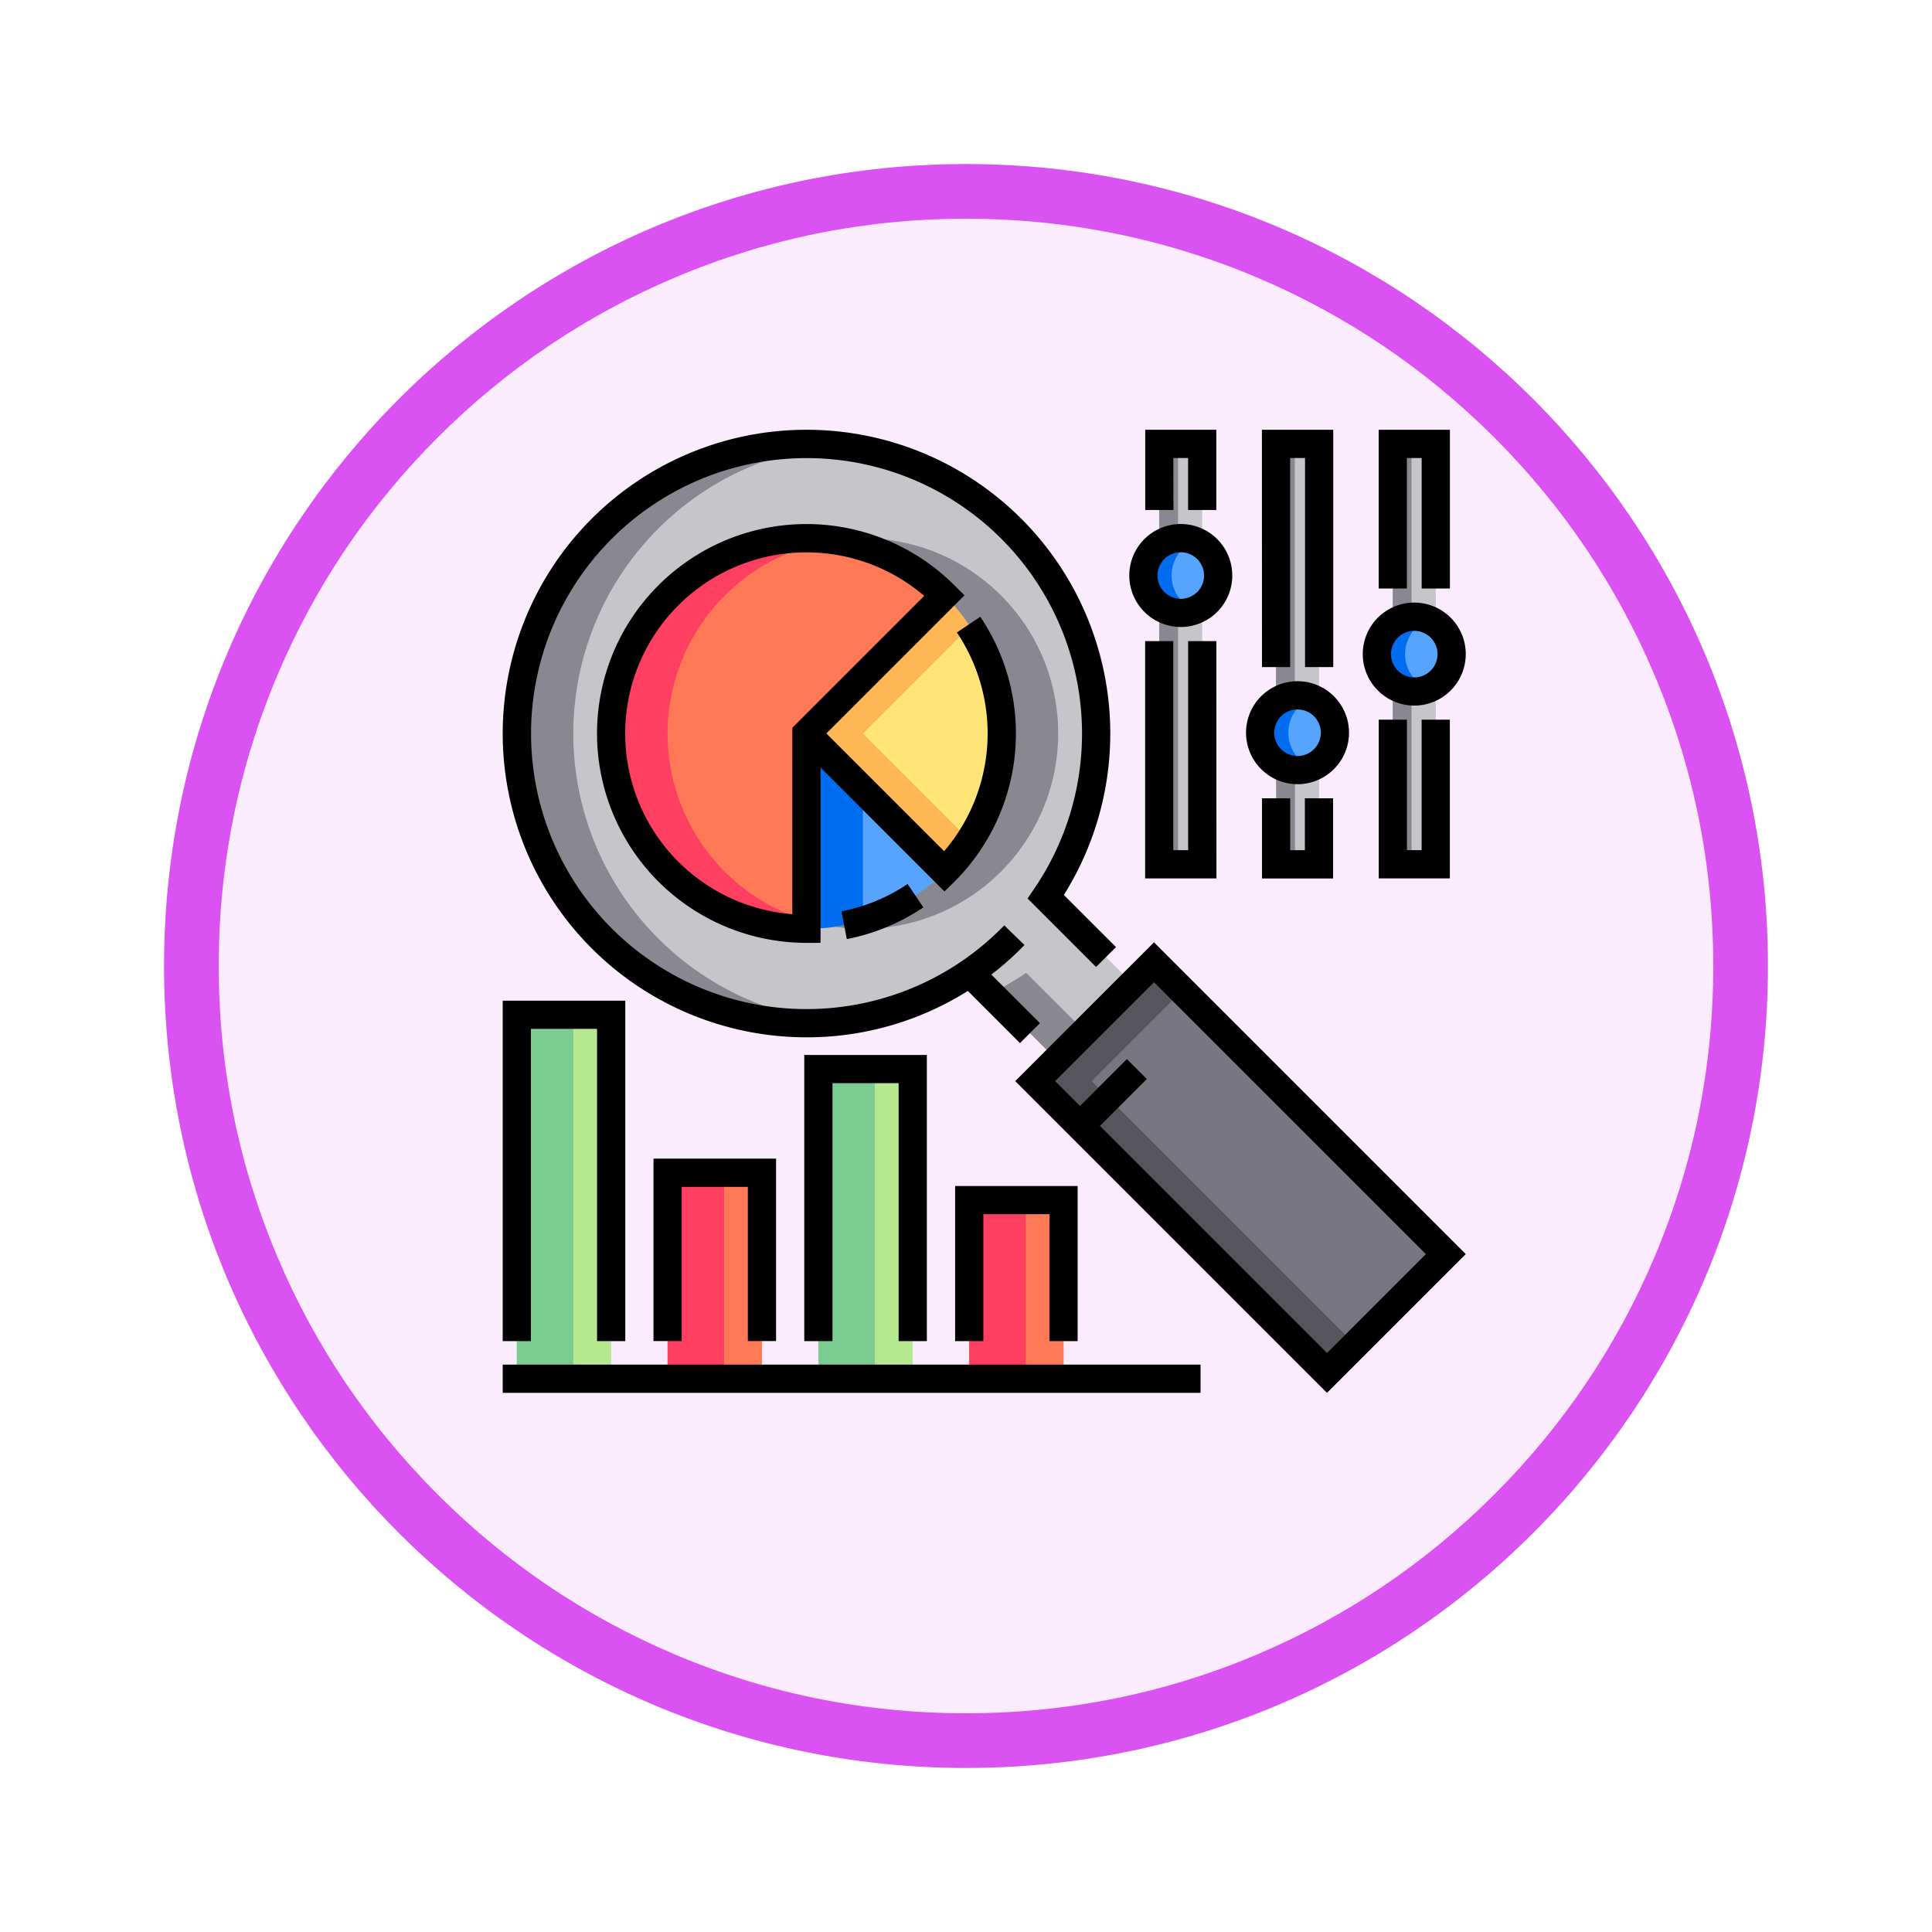 <svg xmlns="http://www.w3.org/2000/svg" xmlns:xlink="http://www.w3.org/1999/xlink" width="106" height="106" viewBox="0 0 106 106">
  <defs>
    <filter id="Trazado_982547" x="0" y="0" width="106" height="106" filterUnits="userSpaceOnUse">
      <feOffset dy="3" input="SourceAlpha"/>
      <feGaussianBlur stdDeviation="3" result="blur"/>
      <feFlood flood-opacity="0.161"/>
      <feComposite operator="in" in2="blur"/>
      <feComposite in="SourceGraphic"/>
    </filter>
  </defs>
  <g id="Grupo_1177266" data-name="Grupo 1177266" transform="translate(-171 -2007)">
    <g id="Grupo_1174730" data-name="Grupo 1174730" transform="translate(0 625)">
      <g id="Grupo_1173169" data-name="Grupo 1173169" transform="translate(0 -2329)">
        <g id="Grupo_1172017" data-name="Grupo 1172017" transform="translate(0 2654)">
          <g id="Grupo_1167337" data-name="Grupo 1167337" transform="translate(180 1063)">
            <g id="Grupo_1166720" data-name="Grupo 1166720" transform="translate(0)">
              <g id="Grupo_1164305" data-name="Grupo 1164305">
                <g id="Grupo_1163948" data-name="Grupo 1163948">
                  <g id="Grupo_1158168" data-name="Grupo 1158168">
                    <g id="Grupo_1152576" data-name="Grupo 1152576">
                      <g id="Grupo_1148633" data-name="Grupo 1148633">
                        <g id="Grupo_1148525" data-name="Grupo 1148525">
                          <g transform="matrix(1, 0, 0, 1, -9, -6)" filter="url(#Trazado_982547)">
                            <g id="Trazado_982547-2" data-name="Trazado 982547" transform="translate(9 6)" fill="#fbecfd">
                              <path d="M 44 86.5 C 38.262 86.5 32.696 85.377 27.458 83.161 C 22.397 81.02 17.852 77.956 13.948 74.052 C 10.044 70.148 6.98 65.603 4.839 60.542 C 2.623 55.304 1.5 49.738 1.5 44 C 1.5 38.262 2.623 32.696 4.839 27.458 C 6.98 22.397 10.044 17.852 13.948 13.948 C 17.852 10.044 22.397 6.98 27.458 4.839 C 32.696 2.623 38.262 1.5 44 1.5 C 49.738 1.5 55.304 2.623 60.542 4.839 C 65.603 6.98 70.148 10.044 74.052 13.948 C 77.956 17.852 81.02 22.397 83.161 27.458 C 85.377 32.696 86.5 38.262 86.5 44 C 86.5 49.738 85.377 55.304 83.161 60.542 C 81.02 65.603 77.956 70.148 74.052 74.052 C 70.148 77.956 65.603 81.02 60.542 83.161 C 55.304 85.377 49.738 86.5 44 86.5 Z" stroke="none"/>
                              <path d="M 44 3 C 38.464 3 33.095 4.084 28.042 6.221 C 23.16 8.286 18.775 11.242 15.009 15.009 C 11.242 18.775 8.286 23.16 6.221 28.042 C 4.084 33.095 3 38.464 3 44 C 3 49.536 4.084 54.905 6.221 59.958 C 8.286 64.84 11.242 69.225 15.009 72.991 C 18.775 76.758 23.16 79.714 28.042 81.779 C 33.095 83.916 38.464 85 44 85 C 49.536 85 54.905 83.916 59.958 81.779 C 64.84 79.714 69.225 76.758 72.991 72.991 C 76.758 69.225 79.714 64.84 81.779 59.958 C 83.916 54.905 85 49.536 85 44 C 85 38.464 83.916 33.095 81.779 28.042 C 79.714 23.16 76.758 18.775 72.991 15.009 C 69.225 11.242 64.84 8.286 59.958 6.221 C 54.905 4.084 49.536 3 44 3 M 44 0 C 68.301 0 88 19.699 88 44 C 88 68.301 68.301 88 44 88 C 19.699 88 0 68.301 0 44 C 0 19.699 19.699 0 44 0 Z" stroke="none" fill="#da53f2"/>
                            </g>
                          </g>
                        </g>
                      </g>
                    </g>
                  </g>
                </g>
              </g>
            </g>
          </g>
        </g>
      </g>
    </g>
    <g id="stats_1350714" transform="translate(198.581 2030.581)">
      <path id="Trazado_1035943" data-name="Trazado 1035943" d="M41.288,37.114l-4.766-4.766a15.89,15.89,0,1,0-4.173,4.173l4.766,4.766Zm0,0" transform="translate(-6.727 -6.726)" fill="#c6c5ca"/>
      <path id="Trazado_1035944" data-name="Trazado 1035944" d="M105.955,60.8a10.715,10.715,0,1,0,3.138,7.576,10.681,10.681,0,0,0-3.138-7.576Zm0,0" transform="translate(-78.617 -51.713)" fill="#898890"/>
      <path id="Trazado_1035945" data-name="Trazado 1035945" d="M283.09,289.616l6.518-6.518,16.011,16.01-6.518,6.518Zm0,0" transform="translate(-253.875 -253.882)" fill="#787680"/>
      <path id="Trazado_1035946" data-name="Trazado 1035946" d="M75.955,60.8a10.715,10.715,0,1,0-7.576,18.291V68.379Zm0,0" transform="translate(-51.713 -51.713)" fill="#ff7956"/>
      <path id="Trazado_1035947" data-name="Trazado 1035947" d="M161.492,172.206a10.681,10.681,0,0,0,7.576-3.138l-7.576-7.576Zm0,0" transform="translate(-144.826 -144.826)" fill="#57a4ff"/>
      <path id="Trazado_1035948" data-name="Trazado 1035948" d="M172.206,95.651a10.682,10.682,0,0,0-3.138-7.577l-7.576,7.577,7.576,7.576a10.681,10.681,0,0,0,3.138-7.576Zm0,0" transform="translate(-144.826 -78.985)" fill="#ffe477"/>
      <path id="Trazado_1035949" data-name="Trazado 1035949" d="M7.5,310.992h5.177v19.969H7.5Zm0,0" transform="translate(-6.726 -278.898)" fill="#b6e892"/>
      <path id="Trazado_1035950" data-name="Trazado 1035950" d="M87.664,394.992h5.177v11.3H87.664Zm0,0" transform="translate(-78.617 -354.229)" fill="#ff7956"/>
      <path id="Trazado_1035951" data-name="Trazado 1035951" d="M167.832,339.84h5.177v16.992h-5.177Zm0,0" transform="translate(-150.512 -304.768)" fill="#b6e892"/>
      <path id="Trazado_1035952" data-name="Trazado 1035952" d="M248,409.52h5.177v9.8H248Zm0,0" transform="translate(-222.403 -367.257)" fill="#ff7956"/>
      <path id="Trazado_1035953" data-name="Trazado 1035953" d="M344.722,59.648a2.051,2.051,0,1,1-2.051-2.051A2.051,2.051,0,0,1,344.722,59.648Zm0,0" transform="translate(-305.469 -51.654)" fill="#57a4ff"/>
      <path id="Trazado_1035954" data-name="Trazado 1035954" d="M406.785,143.2a2.051,2.051,0,1,1-2.051-2.051A2.051,2.051,0,0,1,406.785,143.2Zm0,0" transform="translate(-361.127 -126.581)" fill="#57a4ff"/>
      <path id="Trazado_1035955" data-name="Trazado 1035955" d="M468.847,101.426a2.051,2.051,0,1,1-2.051-2.051A2.051,2.051,0,0,1,468.847,101.426Zm0,0" transform="translate(-416.784 -89.119)" fill="#57a4ff"/>
      <g id="Grupo_1177311" data-name="Grupo 1177311" transform="translate(36.021 0.774)">
        <path id="Trazado_1035956" data-name="Trazado 1035956" d="M349.035,111.137V97.344h2.359l0,13.793Zm0,0" transform="translate(-349.035 -88.072)" fill="#c6c5ca"/>
        <path id="Trazado_1035957" data-name="Trazado 1035957" d="M349.035,12.67V7.5h2.356l0,5.17Zm0,0" transform="translate(-349.035 -7.5)" fill="#c6c5ca"/>
        <path id="Trazado_1035958" data-name="Trazado 1035958" d="M413.463,7.5V21.293H411.1L411.1,7.5Zm0,0" transform="translate(-404.693 -7.5)" fill="#c6c5ca"/>
        <path id="Trazado_1035959" data-name="Trazado 1035959" d="M413.522,180.9v5.17h-2.356l0-5.17Zm0,0" transform="translate(-404.753 -163.001)" fill="#c6c5ca"/>
        <path id="Trazado_1035960" data-name="Trazado 1035960" d="M475.553,139.117V148.6H473.2l0-9.482Zm0,0" transform="translate(-460.382 -125.534)" fill="#c6c5ca"/>
        <path id="Trazado_1035961" data-name="Trazado 1035961" d="M475.553,7.5v9.482H473.2l0-9.482Zm0,0" transform="translate(-460.382 -7.5)" fill="#c6c5ca"/>
      </g>
      <path id="Trazado_1035962" data-name="Trazado 1035962" d="M10.6,23.391A15.894,15.894,0,0,1,24.94,7.574Q24.176,7.5,23.392,7.5a15.892,15.892,0,1,0,0,31.784q.783,0,1.548-.075A15.894,15.894,0,0,1,10.6,23.391Zm0,0" transform="translate(-6.726 -6.725)" fill="#898890"/>
      <path id="Trazado_1035963" data-name="Trazado 1035963" d="M261.286,288.707a15.884,15.884,0,0,1-1.955,1.141l3.625,3.625,1.548-1.548Zm0,0" transform="translate(-232.568 -258.912)" fill="#898890"/>
      <path id="Trazado_1035964" data-name="Trazado 1035964" d="M286.19,289.612l4.97-4.97-1.548-1.548-6.518,6.518L299.1,305.623l1.548-1.548Zm0,0" transform="translate(-253.879 -253.878)" fill="#57565c"/>
      <path id="Trazado_1035965" data-name="Trazado 1035965" d="M60.76,68.379a10.717,10.717,0,0,1,9.167-10.6,10.715,10.715,0,1,0-1.548,21.319V78.64A10.72,10.72,0,0,1,60.76,68.379Zm0,0" transform="translate(-51.713 -51.713)" fill="#ff3f62"/>
      <path id="Trazado_1035966" data-name="Trazado 1035966" d="M164.588,164.588l-3.1-3.1v10.715a10.726,10.726,0,0,0,3.1-.454Zm0,0" transform="translate(-144.826 -144.826)" fill="#006df0"/>
      <path id="Trazado_1035967" data-name="Trazado 1035967" d="M164.588,95.651l5.87-5.87a10.762,10.762,0,0,0-1.389-1.707l-7.576,7.577,7.576,7.576a10.759,10.759,0,0,0,1.389-1.707Zm0,0" transform="translate(-144.826 -78.985)" fill="#ffb655"/>
      <path id="Trazado_1035968" data-name="Trazado 1035968" d="M7.5,310.992h3.1v19.969H7.5Zm0,0" transform="translate(-6.726 -278.898)" fill="#7ccc92"/>
      <path id="Trazado_1035969" data-name="Trazado 1035969" d="M87.664,394.992h3.1v11.3h-3.1Zm0,0" transform="translate(-78.617 -354.229)" fill="#ff3f62"/>
      <path id="Trazado_1035970" data-name="Trazado 1035970" d="M167.832,339.84h3.1v16.992h-3.1Zm0,0" transform="translate(-150.512 -304.768)" fill="#7ccc92"/>
      <path id="Trazado_1035971" data-name="Trazado 1035971" d="M248,409.52h3.1v9.8H248Zm0,0" transform="translate(-222.403 -367.257)" fill="#ff3f62"/>
      <path id="Trazado_1035972" data-name="Trazado 1035972" d="M342.169,59.648a2.051,2.051,0,0,1,1.277-1.9,2.051,2.051,0,1,0,0,3.8,2.051,2.051,0,0,1-1.277-1.9Zm0,0" transform="translate(-305.469 -51.654)" fill="#006df0"/>
      <path id="Trazado_1035973" data-name="Trazado 1035973" d="M404.232,143.2a2.051,2.051,0,0,1,1.277-1.9,2.051,2.051,0,1,0,0,3.8,2.051,2.051,0,0,1-1.277-1.9Zm0,0" transform="translate(-361.127 -126.581)" fill="#006df0"/>
      <path id="Trazado_1035974" data-name="Trazado 1035974" d="M466.294,101.426a2.052,2.052,0,0,1,1.277-1.9,2.051,2.051,0,1,0,0,3.8,2.051,2.051,0,0,1-1.277-1.9Zm0,0" transform="translate(-416.784 -89.119)" fill="#006df0"/>
      <path id="Trazado_1035975" data-name="Trazado 1035975" d="M349.035,97.344h1.032v13.793h-1.032Zm0,0" transform="translate(-313.014 -87.298)" fill="#898890"/>
      <path id="Trazado_1035976" data-name="Trazado 1035976" d="M349.035,7.5h1.032v5.17h-1.032Zm0,0" transform="translate(-313.014 -6.726)" fill="#898890"/>
      <path id="Trazado_1035977" data-name="Trazado 1035977" d="M411.125,7.5h1.032V21.293h-1.032Zm0,0" transform="translate(-368.697 -6.726)" fill="#898890"/>
      <path id="Trazado_1035978" data-name="Trazado 1035978" d="M412.2,186.061l0-5.171h-1.032l0,5.171H412.2Zm0,0" transform="translate(-368.732 -162.222)" fill="#898890"/>
      <path id="Trazado_1035979" data-name="Trazado 1035979" d="M473.2,139.117h1.032V148.6H473.2Zm0,0" transform="translate(-424.368 -124.76)" fill="#898890"/>
      <path id="Trazado_1035980" data-name="Trazado 1035980" d="M473.2,7.5h1.032v9.482H473.2Zm0,0" transform="translate(-424.368 -6.726)" fill="#898890"/>
      <path id="Trazado_1035981" data-name="Trazado 1035981" d="M280.1,272.488l-7.613,7.613,17.105,17.105,7.613-7.613Zm-2.965,10.071,2.573-2.572-1.094-1.095-2.573,2.573-1.363-1.364,5.423-5.423,14.916,14.916-5.423,5.423Zm0,0" transform="translate(-244.367 -244.367)"/>
      <path id="Trazado_1035982" data-name="Trazado 1035982" d="M1.548,305.04H5.177v17.131H6.725V303.492H0v18.679H1.548Zm0,0" transform="translate(0 -272.172)"/>
      <path id="Trazado_1035983" data-name="Trazado 1035983" d="M86.889,397.5v-10.01H80.164V397.5h1.548V389.04h3.629V397.5Zm0,0" transform="translate(-71.891 -347.503)"/>
      <path id="Trazado_1035984" data-name="Trazado 1035984" d="M167.057,348.042v-15.7h-6.725v15.7h1.548V333.888h3.629v14.154Zm0,0" transform="translate(-143.786 -298.042)"/>
      <path id="Trazado_1035985" data-name="Trazado 1035985" d="M247.221,410.53v-8.511H240.5v8.511h1.548v-6.963h3.629v6.963Zm0,0" transform="translate(-215.677 -360.531)"/>
      <path id="Trazado_1035986" data-name="Trazado 1035986" d="M0,496.988H38.287v1.548H0Zm0,0" transform="translate(0 -445.699)"/>
      <path id="Trazado_1035987" data-name="Trazado 1035987" d="M335.946,55.747a2.825,2.825,0,1,0-2.825-2.825A2.828,2.828,0,0,0,335.946,55.747Zm0-4.1a1.277,1.277,0,1,1-1.277,1.277A1.278,1.278,0,0,1,335.946,51.646Zm0,0" transform="translate(-298.743 -44.928)"/>
      <path id="Trazado_1035988" data-name="Trazado 1035988" d="M398.009,139.3a2.825,2.825,0,1,0-2.825-2.825A2.828,2.828,0,0,0,398.009,139.3Zm0-4.1a1.277,1.277,0,1,1-1.277,1.277A1.278,1.278,0,0,1,398.009,135.2Zm0,0" transform="translate(-354.401 -119.856)"/>
      <path id="Trazado_1035989" data-name="Trazado 1035989" d="M460.071,97.524a2.825,2.825,0,1,0-2.825-2.825A2.828,2.828,0,0,0,460.071,97.524Zm0-4.1a1.277,1.277,0,1,1-1.277,1.277A1.278,1.278,0,0,1,460.071,93.423Zm0,0" transform="translate(-410.058 -82.393)"/>
      <path id="Trazado_1035990" data-name="Trazado 1035990" d="M341.535,112.34v13.019h3.913l-.005-13.019h-1.548l0,11.471h-.816V112.34Zm0,0" transform="translate(-306.288 -100.746)"/>
      <path id="Trazado_1035991" data-name="Trazado 1035991" d="M343.083,1.548h.809V4.4h1.548l0-4.4h-3.9V4.4h1.548Zm0,0" transform="translate(-306.288 0)"/>
      <path id="Trazado_1035992" data-name="Trazado 1035992" d="M405.15,13.019l0-11.471h.816V13.019h1.548V0H403.6l.005,13.019Zm0,0" transform="translate(-361.946 0)"/>
      <path id="Trazado_1035993" data-name="Trazado 1035993" d="M405.214,198.739l0-2.848h-1.548l0,4.4h3.9v-4.4h-1.548v2.848Zm0,0" transform="translate(-362.006 -175.674)"/>
      <path id="Trazado_1035994" data-name="Trazado 1035994" d="M467.245,161.273l0-7.16H465.7l0,8.708h3.9v-8.708h-1.548v7.16Zm0,0" transform="translate(-417.635 -138.209)"/>
      <path id="Trazado_1035995" data-name="Trazado 1035995" d="M467.241,8.707l0-7.159h.81v7.16H469.6V0h-3.906l0,8.708Zm0,0" transform="translate(-417.632 0)"/>
      <path id="Trazado_1035996" data-name="Trazado 1035996" d="M69.777,69.776A11.482,11.482,0,0,0,71.19,55.244l-1.284.864a9.938,9.938,0,0,1-.7,12l-6.461-6.461,7.577-7.577-.547-.547a11.489,11.489,0,1,0-8.124,19.613h.774v-9.62l6.8,6.8Zm-8.9,1.787A9.941,9.941,0,1,1,68.114,54.1l-7.235,7.235Zm0,0" transform="translate(-44.987 -44.987)"/>
      <path id="Trazado_1035997" data-name="Trazado 1035997" d="M180.352,244.484a11.381,11.381,0,0,0,4.2-1.739l-.864-1.284a9.839,9.839,0,0,1-3.628,1.5Zm0,0" transform="translate(-161.473 -216.542)"/>
      <path id="Trazado_1035998" data-name="Trazado 1035998" d="M16.666,33.332a16.576,16.576,0,0,0,8.854-2.545l2.861,2.862,1.094-1.095-2.665-2.665a16.763,16.763,0,0,0,1.819-1.621l-1.111-1.078a15.263,15.263,0,0,1-2.331,1.965h0a15.115,15.115,0,1,1,3.971-3.971l-.362.53,3.76,3.76,1.094-1.094L30.788,25.52a16.667,16.667,0,1,0-14.121,7.812Zm0,0" transform="translate(0 0)"/>
    </g>
  </g>
</svg>
